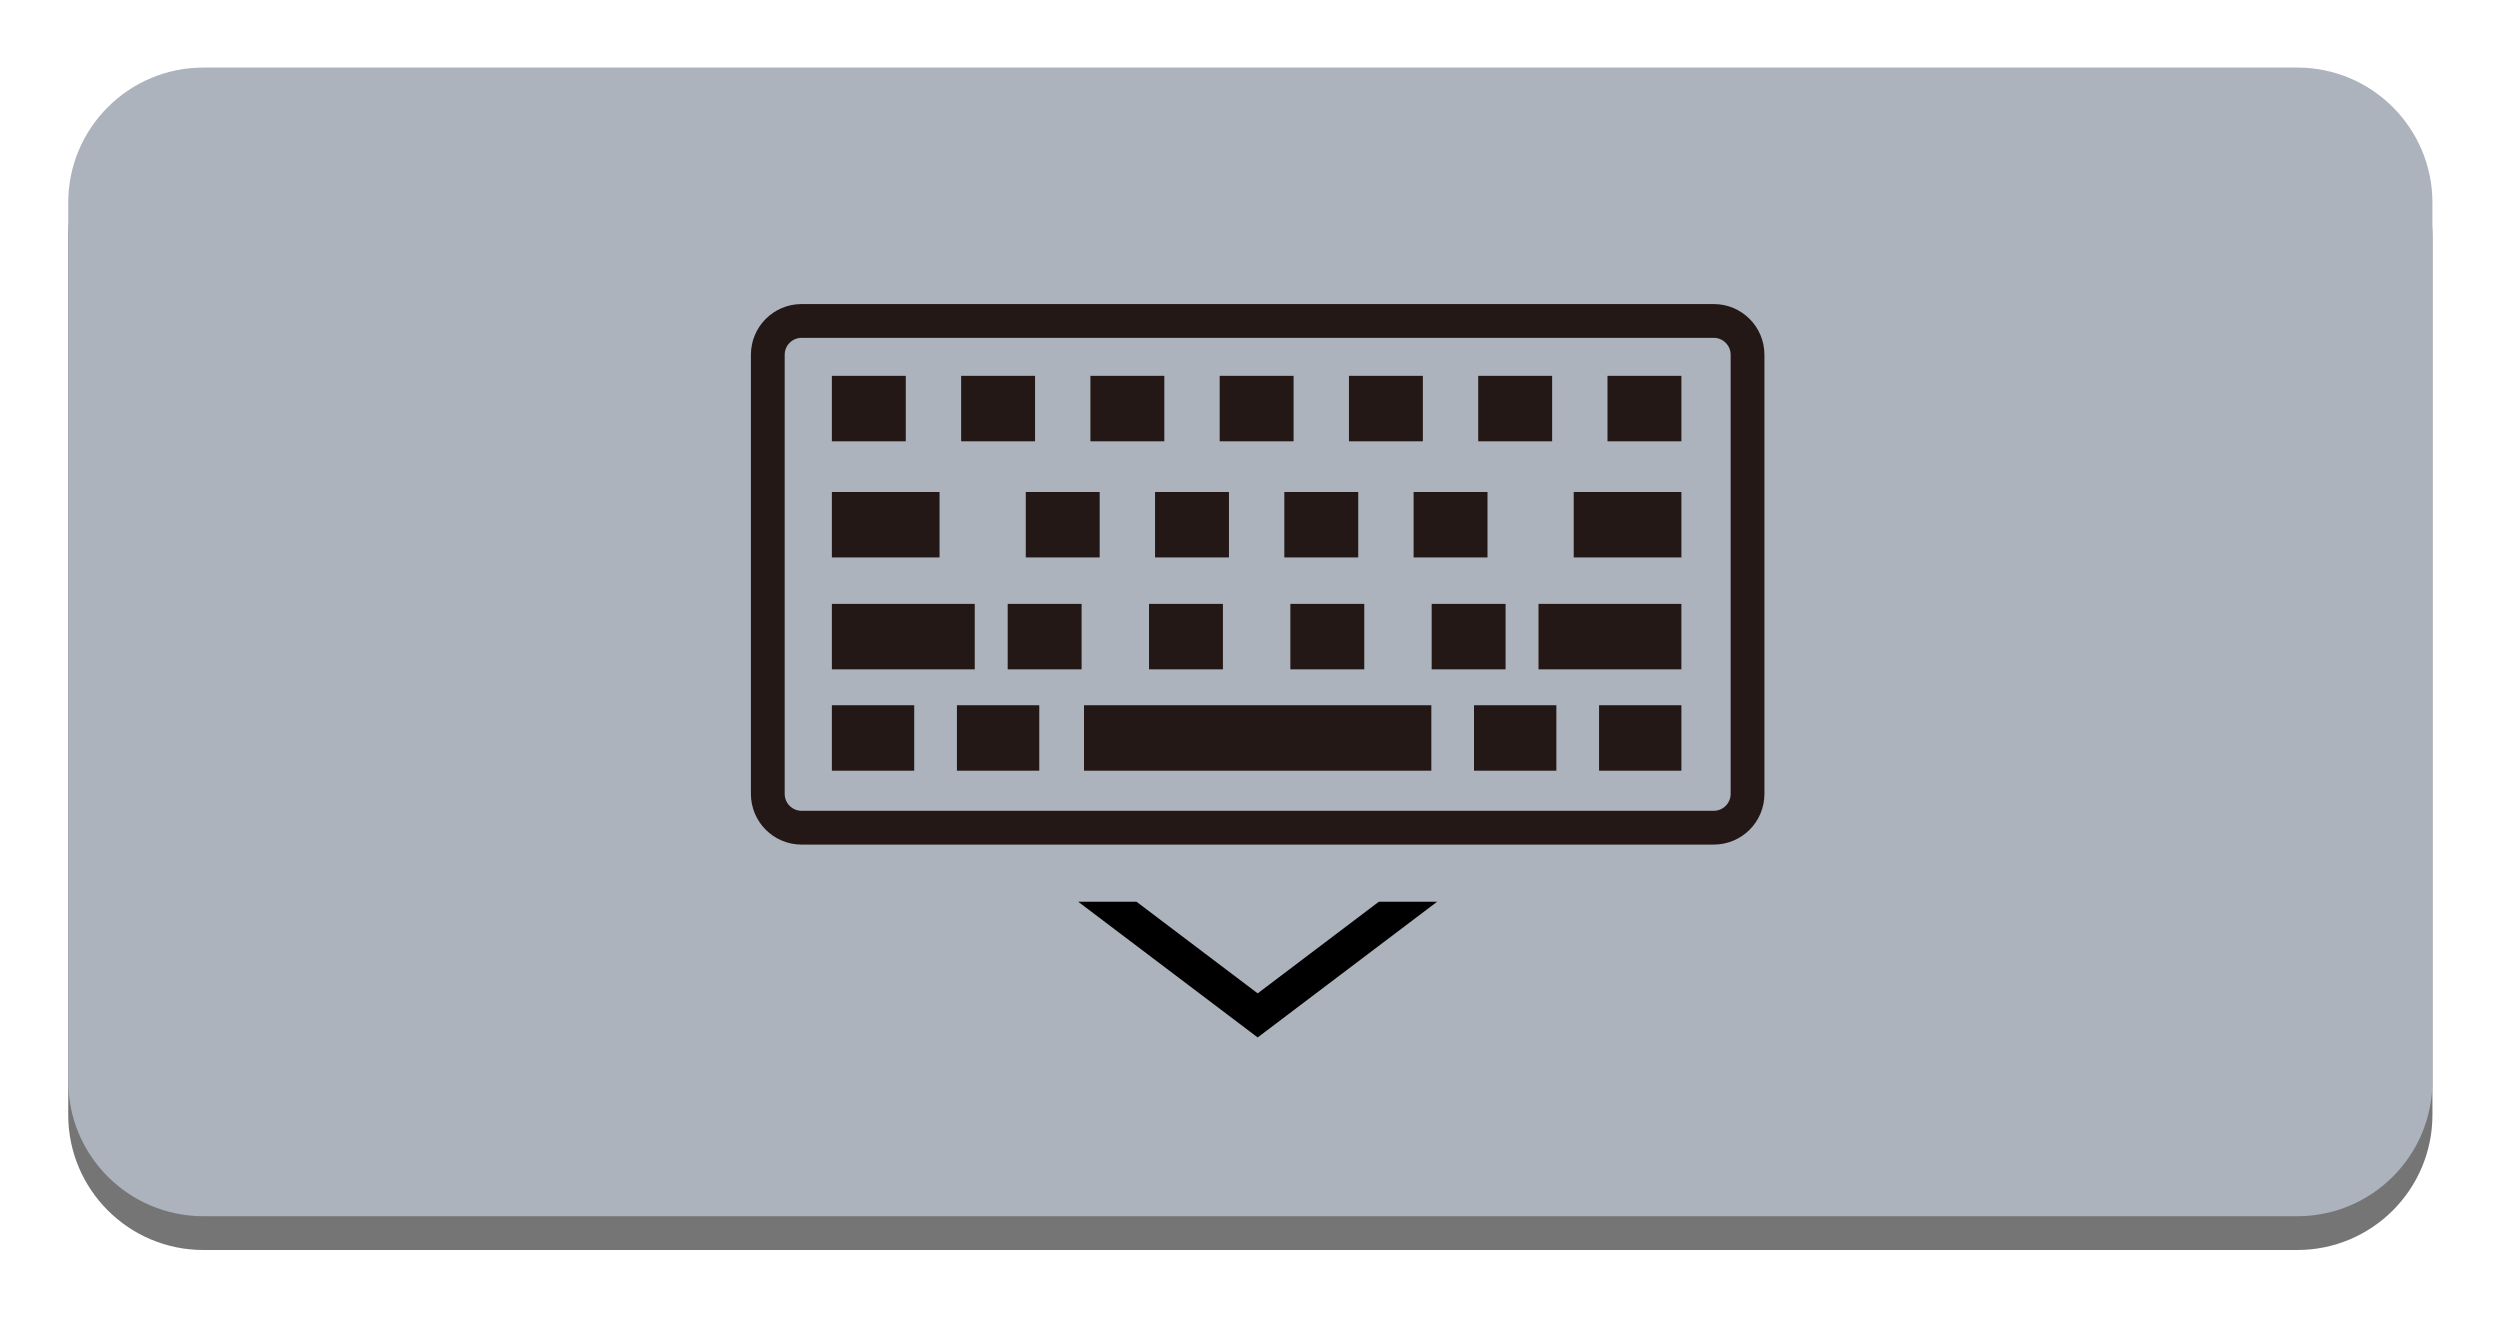 <?xml version="1.0" encoding="utf-8"?>
<!-- Generator: Adobe Illustrator 17.0.0, SVG Export Plug-In . SVG Version: 6.00 Build 0)  -->
<!DOCTYPE svg PUBLIC "-//W3C//DTD SVG 1.1//EN" "http://www.w3.org/Graphics/SVG/1.1/DTD/svg11.dtd">
<svg width="100%" height="100%" viewBox="0 0 148 78" preserveAspectRatio="none"
version="1.1" id="图层_1" xmlns="http://www.w3.org/2000/svg" xmlns:xlink="http://www.w3.org/1999/xlink"  enable-background="new 0 0 148 78" xml:space="preserve">
<g>
	<path fill="#757575" d="M144,66c0,4.418-3.582,8-8,8H12.039c-4.418,0-8-3.582-8-8V14c0-4.418,3.582-8,8-8H136c4.418,0,8,3.582,8,8
		V66z"/>
	<path fill="#ACB3BD" d="M144,64c0,4.418-3.582,8-8,8H12.039c-4.418,0-8-3.582-8-8V12c0-4.418,3.582-8,8-8H136c4.418,0,8,3.582,8,8
		V64z"/>
</g>
<g>
	<path fill="#231815" d="M101.454,20c0.551,0,1,0.449,1,1v26c0,0.551-0.449,1-1,1h-54c-0.551,0-1-0.449-1-1V21c0-0.551,0.449-1,1-1
		H101.454 M101.454,18h-54c-1.657,0-3,1.343-3,3v26c0,1.657,1.343,3,3,3h54c1.657,0,3-1.343,3-3V21
		C104.454,19.343,103.111,18,101.454,18L101.454,18z"/>
</g>
<rect x="49.247" y="22.25" fill="#231815" width="4.375" height="3.875"/>
<rect x="64.553" y="22.25" fill="#231815" width="4.375" height="3.875"/>
<rect x="56.9" y="22.25" fill="#231815" width="4.375" height="3.875"/>
<rect x="72.205" y="22.25" fill="#231815" width="4.375" height="3.875"/>
<rect x="79.858" y="22.25" fill="#231815" width="4.375" height="3.875"/>
<rect x="68.379" y="29.125" fill="#231815" width="4.375" height="3.875"/>
<rect x="60.726" y="29.125" fill="#231815" width="4.375" height="3.875"/>
<rect x="76.032" y="29.125" fill="#231815" width="4.375" height="3.875"/>
<rect x="76.389" y="35.75" fill="#231815" width="4.375" height="3.875"/>
<rect x="68.022" y="35.75" fill="#231815" width="4.375" height="3.875"/>
<rect x="59.655" y="35.75" fill="#231815" width="4.375" height="3.875"/>
<rect x="84.755" y="35.75" fill="#231815" width="4.375" height="3.875"/>
<rect x="83.685" y="29.125" fill="#231815" width="4.375" height="3.875"/>
<rect x="87.511" y="22.25" fill="#231815" width="4.375" height="3.875"/>
<rect x="49.247" y="29.125" fill="#231815" width="6.375" height="3.875"/>
<rect x="49.247" y="35.75" fill="#231815" width="8.458" height="3.875"/>
<rect x="49.247" y="41.75" fill="#231815" width="4.875" height="3.875"/>
<rect x="56.65" y="41.75" fill="#231815" width="4.875" height="3.875"/>
<rect x="87.261" y="41.75" fill="#231815" width="4.875" height="3.875"/>
<rect x="64.173" y="41.75" fill="#231815" width="20.562" height="3.875"/>
<rect x="95.164" y="22.25" fill="#231815" width="4.375" height="3.875"/>
<rect x="93.164" y="29.125" fill="#231815" width="6.375" height="3.875"/>
<rect x="91.08" y="35.75" fill="#231815" width="8.458" height="3.875"/>
<rect x="94.664" y="41.75" fill="#231815" width="4.875" height="3.875"/>
<polygon points="74.454,58.807 67.281,53.383 63.83,53.383 74.454,61.416 85.077,53.383 81.627,53.383 "/>
</svg>
